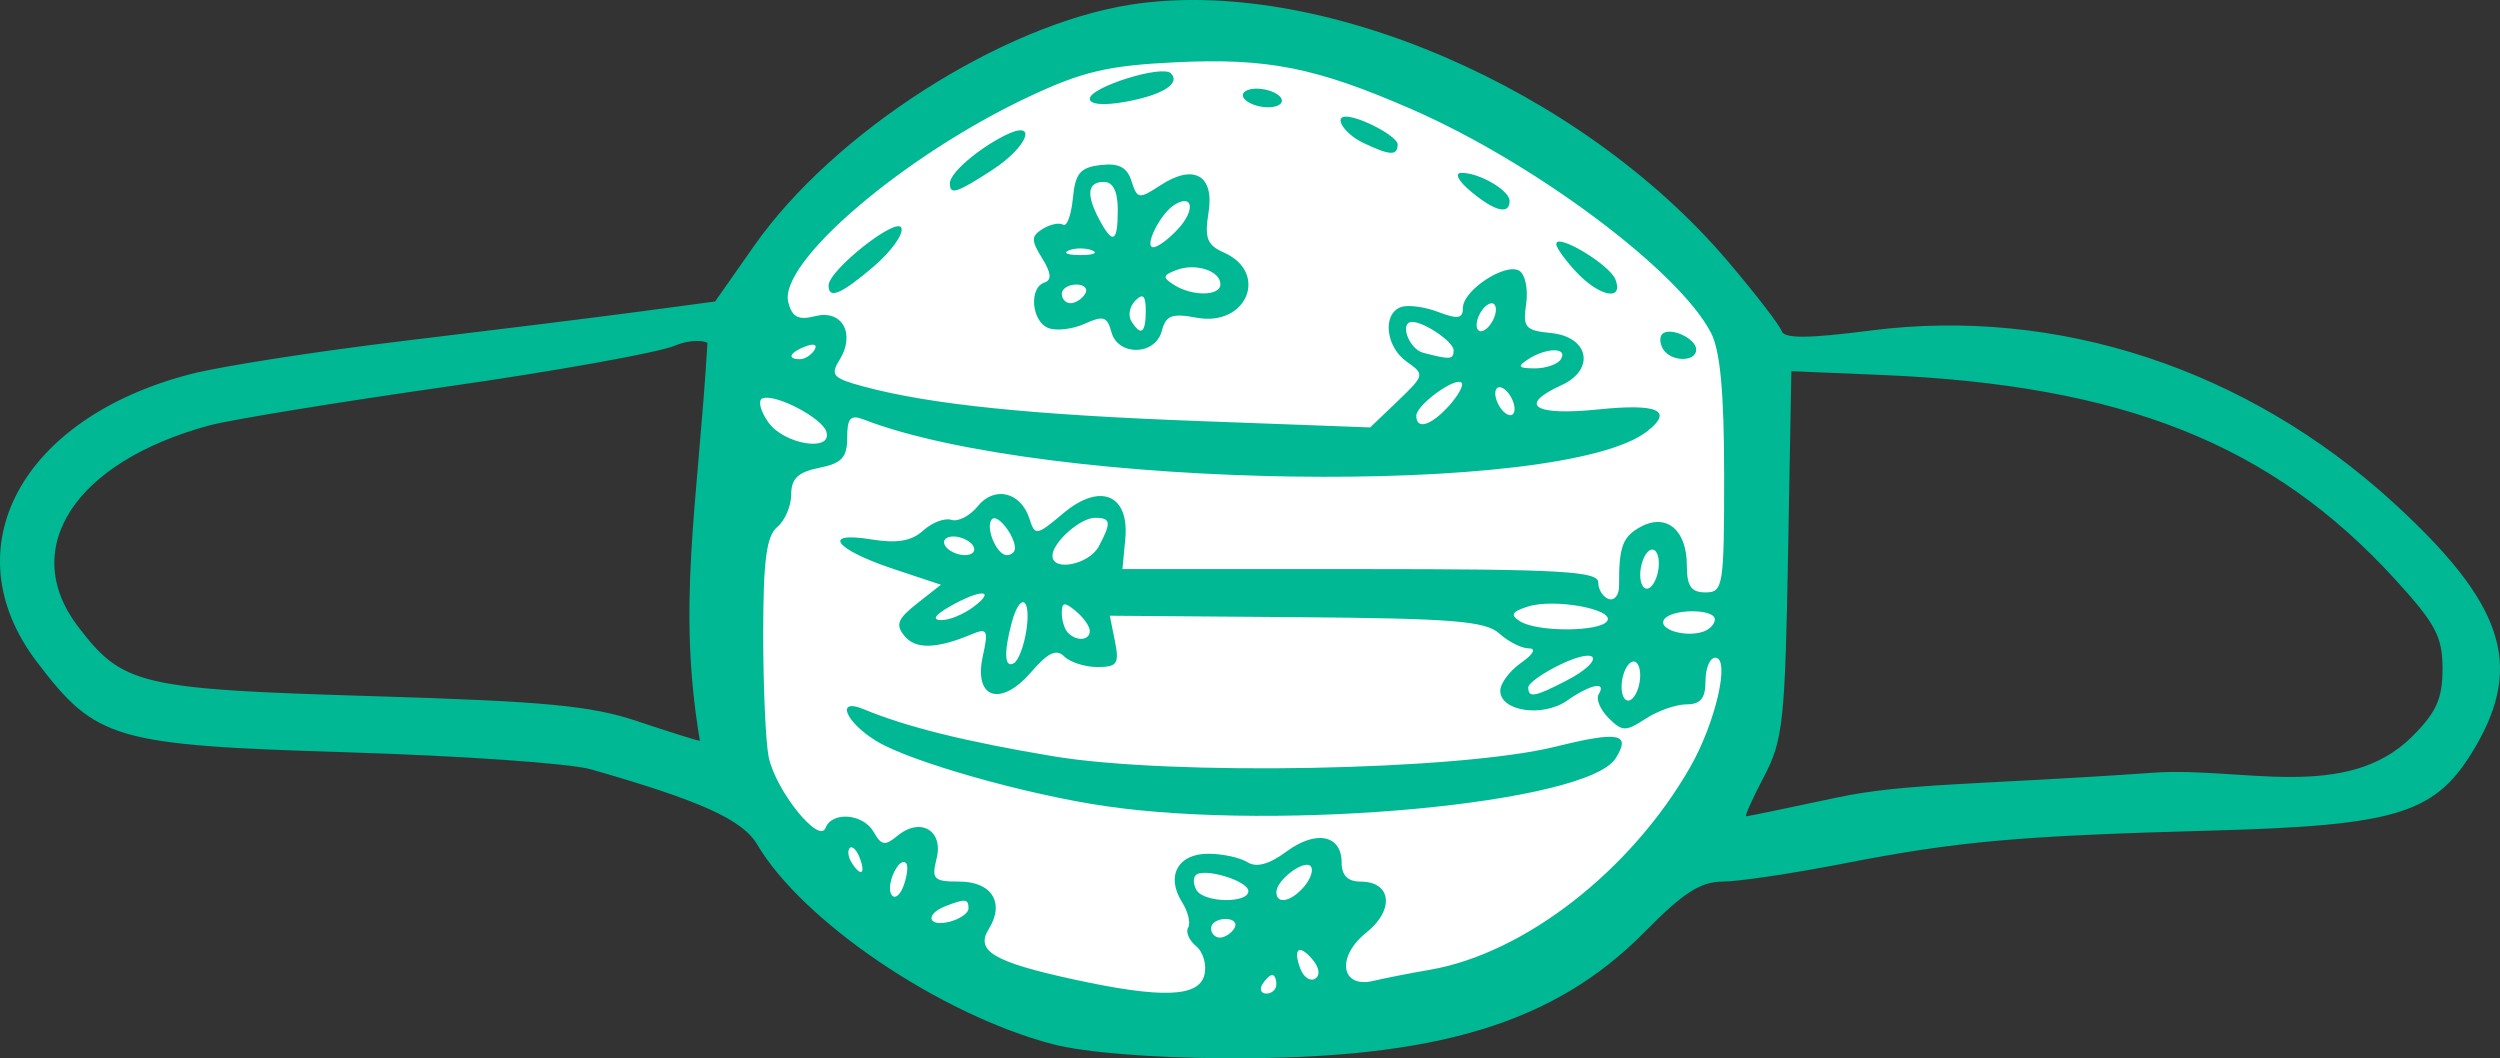 <?xml version="1.0" ?><svg height="83.173mm" viewBox="0 0 196.483 83.173" width="196.483mm" xmlns="http://www.w3.org/2000/svg">
    <rect x="0" y="0" width="196.483" height="83.173" fill="#333333" stroke="none"/>
    <path d="m 917.814,5559.381 c 3.803,-5.206 18.171,-18.534 33.69,-20.101 15.519,-1.567 40.138,16.351 42.95,22.377 2.812,6.025 1.875,29.452 0.308,34.212 -1.567,4.76 -10.404,22.776 -39.729,22.029 -29.325,-0.747 -36.502,-16.088 -38.443,-24.475 -1.942,-8.387 1.224,-34.042 1.224,-34.042 z" fill="#FFFFFF" transform="translate(57.347,-43.506) translate(-915.722,-5493.384)"/>
    <path d="m 941.091,5618.951 c -8.834,-2.331 -19.623,-9.627 -23.207,-15.693 -1.152,-1.951 -4.473,-3.45 -13.088,-5.91 -1.613,-0.461 -10.192,-1.06 -19.064,-1.331 -18.402,-0.564 -19.797,-0.969 -24.471,-7.124 -6.742,-8.878 -1.252,-19.144 12.088,-22.6 2.386,-0.618 9.943,-1.795 16.793,-2.615 6.85,-0.82 15.15,-1.851 18.445,-2.292 l 5.99,-0.801 3.076,-4.386 c 6.247,-8.906 19.426,-17.347 29.571,-18.941 14.771,-2.32 35.392,6.544 46.968,20.188 2.165,2.552 4.059,5.01 4.21,5.462 0.202,0.605 2.052,0.594 7.019,-0.044 14.654,-1.879 29.542,3.017 41.011,13.486 8.672,7.917 10.299,12.742 6.487,19.245 -3.068,5.235 -5.997,6.168 -20.637,6.57 -15.379,0.422 -20.014,0.838 -29.104,2.61 -3.962,0.772 -8.204,1.404 -9.428,1.404 -1.721,0 -3.104,0.893 -6.11,3.947 -7.089,7.203 -16.407,10.019 -32.88,9.936 -5.926,-0.029 -11.19,-0.458 -13.67,-1.112 z m 11.937,-5.412 c 0.208,-0.792 -0.081,-1.819 -0.64,-2.283 -0.559,-0.464 -0.843,-1.123 -0.633,-1.464 0.211,-0.341 0,-1.25 -0.49,-2.02 -1.275,-2.041 -0.308,-3.795 2.084,-3.782 1.122,0 2.506,0.306 3.075,0.667 0.695,0.44 1.703,0.162 3.063,-0.843 2.319,-1.715 4.333,-1.308 4.333,0.875 0,1.008 0.481,1.489 1.49,1.489 2.441,0 2.684,2.226 0.439,4.017 -2.365,1.886 -1.998,4.397 0.554,3.787 0.853,-0.204 2.87,-0.6 4.483,-0.88 7.428,-1.29 15.789,-7.808 20.431,-15.928 2,-3.498 3.166,-8.593 1.966,-8.593 -0.422,0 -0.766,0.825 -0.766,1.833 0,1.355 -0.389,1.833 -1.492,1.833 -0.821,0 -2.268,0.509 -3.217,1.13 -1.561,1.023 -1.837,1.017 -2.914,-0.06 -0.654,-0.654 -1.002,-1.492 -0.772,-1.863 0.65,-1.051 -0.639,-0.794 -2.48,0.495 -1.915,1.342 -5.256,0.849 -5.256,-0.775 0,-0.574 0.734,-1.558 1.63,-2.186 0.978,-0.685 1.221,-1.141 0.608,-1.141 -0.562,0 -1.604,-0.526 -2.314,-1.169 -1.082,-0.98 -3.672,-1.188 -15.951,-1.283 l -14.659,-0.114 0.404,2.016 c 0.351,1.756 0.174,2.017 -1.375,2.017 -0.978,0 -2.152,-0.374 -2.609,-0.831 -0.619,-0.619 -1.281,-0.307 -2.597,1.222 -2.398,2.788 -4.538,2.094 -3.807,-1.234 0.452,-2.057 0.358,-2.248 -0.858,-1.739 -2.773,1.16 -4.411,1.206 -5.287,0.15 -0.737,-0.888 -0.56,-1.351 0.978,-2.561 l 1.877,-1.477 -3.674,-1.22 c -4.659,-1.547 -5.777,-2.986 -1.823,-2.345 2.049,0.333 3.182,0.141 4.104,-0.694 0.701,-0.634 1.699,-1.012 2.219,-0.839 0.519,0.173 1.449,-0.308 2.065,-1.069 1.318,-1.628 3.398,-1.121 4.069,0.992 0.428,1.349 0.555,1.329 2.647,-0.432 2.914,-2.452 5.22,-1.488 4.881,2.043 l -0.224,2.335 h 18.697 c 15.641,0 18.697,0.171 18.697,1.039 4e-4,0.571 0.371,1.162 0.824,1.313 0.453,0.152 0.82,-0.316 0.816,-1.039 -0.021,-3.076 0.275,-3.871 1.707,-4.638 2.028,-1.086 3.619,0.254 3.619,3.048 0,1.621 0.34,2.11 1.466,2.11 1.389,0 1.466,-0.489 1.466,-9.202 0,-6.492 -0.305,-9.792 -1.036,-11.205 -2.523,-4.879 -13.876,-13.357 -23.527,-17.57 -7.516,-3.28 -11.306,-4.035 -18.536,-3.689 -5.299,0.253 -7.3,0.719 -11.461,2.666 -9.879,4.623 -19.806,13.093 -18.992,16.205 0.307,1.175 0.789,1.418 2.139,1.079 2.107,-0.529 3.161,1.407 1.882,3.456 -0.739,1.183 -0.512,1.432 1.901,2.08 5.258,1.414 13.101,2.22 26.409,2.715 l 13.403,0.498 2.164,-2.073 c 2.114,-2.025 2.13,-2.096 0.711,-3.091 -1.651,-1.157 -1.938,-3.727 -0.479,-4.287 0.535,-0.206 1.855,-0.038 2.933,0.371 1.566,0.595 1.959,0.531 1.959,-0.32 0,-1.381 3.353,-3.579 4.438,-2.908 0.46,0.284 0.699,1.451 0.531,2.593 -0.273,1.86 -0.071,2.099 1.946,2.296 3.001,0.293 3.515,2.875 0.818,4.104 -3.45,1.572 -2.157,2.419 2.899,1.901 4.689,-0.48 5.945,0.079 3.849,1.718 -6.656,5.204 -47.319,4.589 -61.591,-0.931 -1.023,-0.396 -1.283,-0.104 -1.283,1.433 0,1.558 -0.424,2.015 -2.2,2.37 -1.663,0.333 -2.2,0.843 -2.2,2.091 0,0.909 -0.495,2.062 -1.1,2.564 -0.847,0.703 -1.1,2.643 -1.1,8.431 0,4.135 0.193,8.466 0.427,9.625 0.529,2.614 3.956,6.9 4.469,5.591 0.523,-1.336 2.982,-1.121 3.796,0.332 0.586,1.048 0.885,1.094 1.86,0.285 1.789,-1.485 3.629,-0.424 3.077,1.773 -0.413,1.647 -0.239,1.826 1.778,1.826 2.566,0 3.603,1.677 2.314,3.741 -1.071,1.715 0.405,2.585 6.721,3.958 6.855,1.49 9.773,1.393 10.226,-0.34 z m -7.787,-13.296 c -6.258,-0.914 -15.312,-3.485 -17.97,-5.101 -2.455,-1.493 -3.251,-3.441 -1.028,-2.517 3.349,1.392 7.997,2.547 14.885,3.698 9.309,1.557 31.906,1.13 39.48,-0.746 5.011,-1.241 5.984,-1.053 4.745,0.912 -2.231,3.537 -26.228,5.783 -40.112,3.754 z m 43.847,-35.906 c -0.266,-0.43 -0.3,-0.966 -0.075,-1.19 0.603,-0.603 2.671,0.339 2.671,1.216 0,0.995 -1.978,0.976 -2.596,-0.025 z m -43.372,-1.369 c -0.313,-1.196 -0.638,-1.296 -2.084,-0.637 -0.942,0.43 -2.229,0.583 -2.86,0.341 -1.321,-0.507 -1.554,-3.161 -0.313,-3.575 0.592,-0.198 0.539,-0.752 -0.183,-1.917 -0.873,-1.407 -0.866,-1.733 0.048,-2.301 0.586,-0.364 1.307,-0.513 1.602,-0.33 0.296,0.183 0.641,-0.747 0.768,-2.065 0.191,-1.98 0.571,-2.436 2.184,-2.623 1.439,-0.166 2.079,0.168 2.429,1.27 0.447,1.408 0.58,1.427 2.257,0.329 2.643,-1.732 4.271,-0.802 3.79,2.162 -0.32,1.971 -0.104,2.535 1.185,3.103 3.607,1.588 1.829,5.875 -2.128,5.133 -1.935,-0.363 -2.407,-0.183 -2.728,1.044 -0.51,1.948 -3.461,1.997 -3.966,0.065 z m 2.708,-1.662 c 0,-1.185 -0.217,-1.396 -0.816,-0.797 -0.449,0.449 -0.594,1.175 -0.323,1.613 0.758,1.227 1.139,0.954 1.139,-0.816 z m -4.766,-1.32 c 0.249,-0.403 -0.06,-0.733 -0.69,-0.733 -0.629,0 -1.143,0.33 -1.143,0.733 0,0.403 0.31,0.733 0.69,0.733 0.379,0 0.894,-0.33 1.143,-0.733 z m 10.632,-0.756 c 0,-1.062 -1.958,-1.693 -3.462,-1.116 -1.082,0.415 -1.108,0.582 -0.183,1.167 1.451,0.917 3.646,0.887 3.646,-0.052 z m -10.082,-2.662 c -0.504,-0.204 -1.329,-0.204 -1.833,0 -0.504,0.204 -0.092,0.37 0.916,0.37 1.008,0 1.421,-0.166 0.917,-0.37 z m 6.786,-1.719 c 1.342,-1.483 1.125,-2.753 -0.318,-1.861 -1.112,0.687 -2.428,3.332 -1.659,3.332 0.355,0 1.244,-0.662 1.976,-1.471 z m -4.77,-1.462 c 0,-1.466 -0.367,-2.2 -1.1,-2.2 -1.287,0 -1.401,0.999 -0.341,2.981 1.06,1.98 1.441,1.773 1.441,-0.782 z m -22.73,5.942 c 0,-1.21 5.409,-5.479 5.728,-4.521 0.164,0.496 -0.808,1.851 -2.164,3.01 -2.572,2.2 -3.564,2.62 -3.564,1.511 z m 58.786,-1.04 c -0.877,-0.933 -1.594,-1.932 -1.594,-2.218 0,-0.908 4.202,1.61 4.654,2.788 0.658,1.716 -1.245,1.361 -3.06,-0.57 z m -8.296,-6.344 c -0.99,-0.825 -1.318,-1.452 -0.766,-1.466 1.381,-0.035 3.801,1.367 3.801,2.201 0,1.113 -1.152,0.834 -3.035,-0.735 z m -40.959,-0.644 c 0,-0.782 2.064,-2.598 4.216,-3.712 2.766,-1.431 2.009,0.787 -0.915,2.681 -2.784,1.803 -3.301,1.964 -3.301,1.03 z m 32.446,-3.208 c -1.415,-0.683 -2.301,-2.038 -1.331,-2.038 1.157,0 4.08,1.563 4.08,2.182 0,0.92 -0.609,0.889 -2.75,-0.143 z m -21.447,-3.442 c 0,-0.906 5.682,-2.69 6.372,-2.001 0.805,0.805 -0.678,1.726 -3.622,2.249 -1.678,0.298 -2.749,0.202 -2.749,-0.248 z m 12.098,-0.062 c -0.249,-0.403 0.206,-0.733 1.013,-0.733 0.806,0 1.67,0.33 1.92,0.733 0.249,0.403 -0.208,0.733 -1.013,0.733 -0.806,0 -1.67,-0.33 -1.92,-0.733 z m 2.566,69.657 c 0,-0.403 -0.145,-0.733 -0.323,-0.733 -0.179,0 -0.527,0.33 -0.776,0.733 -0.249,0.403 -0.104,0.733 0.323,0.733 0.427,0 0.776,-0.33 0.776,-0.733 z m 2.864,-1.916 c -1.073,-1.293 -1.593,-0.914 -0.972,0.707 0.253,0.66 0.772,1.008 1.153,0.773 0.413,-0.255 0.339,-0.852 -0.181,-1.48 z m -6.164,-2.483 c 0.249,-0.403 -0.062,-0.733 -0.69,-0.733 -0.629,0 -1.143,0.33 -1.143,0.733 0,0.403 0.311,0.733 0.69,0.733 0.38,0 0.894,-0.33 1.143,-0.733 z m -20.897,-1.552 c 0,-0.766 -0.234,-0.793 -1.773,-0.202 -1.683,0.646 -1.425,1.687 0.307,1.234 0.806,-0.211 1.466,-0.675 1.466,-1.031 z m -4.898,-3.559 c -0.543,-0.596 -1.627,1.705 -1.159,2.461 0.244,0.396 0.676,0.081 0.959,-0.698 0.283,-0.78 0.373,-1.573 0.2,-1.763 z m 26.895,2.192 c 0,-0.813 -3.516,-1.875 -4.14,-1.251 -0.223,0.223 -0.189,0.758 0.077,1.188 0.607,0.982 4.063,1.035 4.063,0.062 z m 4.414,-0.398 c 0.51,-0.615 0.724,-1.322 0.474,-1.571 -0.532,-0.532 -2.688,1.108 -2.688,2.045 0,1.01 1.195,0.754 2.214,-0.474 z m -34.957,-2.214 c -0.239,-0.622 -0.591,-0.974 -0.784,-0.782 -0.191,0.191 -0.131,0.702 0.133,1.131 0.723,1.17 1.146,0.943 0.65,-0.349 z m 76.808,-4.745 c 5.311,-1.138 11.047,-0.985 24.858,-1.95 6.921,-0.483 15.163,2.321 20.347,-2.849 1.899,-1.894 2.383,-2.975 2.383,-5.324 0,-2.52 -0.541,-3.539 -3.731,-7.029 -9.724,-10.64 -21.359,-15.268 -40.372,-16.06 l -7.074,-0.295 -0.259,14.375 c -0.237,13.174 -0.395,14.636 -1.896,17.492 -0.901,1.714 -1.528,3.116 -1.394,3.116 0.133,0 3.346,-0.665 7.137,-1.477 z m -88.775,-35.73 c -0.133,-0.133 -1.221,-0.343 -2.548,0.212 -1.327,0.554 -9.42,2.008 -17.985,3.231 -8.565,1.223 -16.937,2.59 -18.605,3.039 -10.574,2.847 -15.025,9.658 -10.334,15.809 3.516,4.609 4.827,4.92 23.059,5.468 13.683,0.411 17.248,0.747 20.897,1.972 2.42,0.812 4.634,1.507 4.921,1.544 -1.817,-10.71 -0.178,-18.462 0.594,-31.274 z m 73.306,26.122 c 0,-0.807 -0.33,-1.263 -0.733,-1.014 -0.403,0.249 -0.733,1.113 -0.733,1.92 0,0.807 0.33,1.263 0.733,1.013 0.404,-0.249 0.733,-1.113 0.733,-1.919 z m -5.829,0.434 c 3.068,-1.586 2.698,-2.779 -0.403,-1.3 -1.411,0.673 -2.566,1.492 -2.566,1.821 0,0.842 0.504,0.754 2.969,-0.521 z m -42.409,-4.005 c 0.377,-2.565 -0.507,-2.991 -1.159,-0.559 -0.636,2.372 -0.561,3.631 0.187,3.169 0.357,-0.221 0.795,-1.395 0.973,-2.61 z m 4.978,0.081 c 0,-0.354 -0.495,-1.054 -1.1,-1.556 -0.892,-0.74 -1.1,-0.711 -1.1,0.154 0,0.587 0.22,1.287 0.489,1.556 0.696,0.696 1.711,0.605 1.711,-0.154 z m 49.126,-0.901 c 0,-0.866 -3.461,-0.846 -3.998,0.022 -0.471,0.762 1.675,1.417 3.082,0.942 0.504,-0.17 0.916,-0.604 0.916,-0.965 z m -8.455,0.117 c 0.572,-0.925 -4.178,-1.782 -6.243,-1.127 -1.27,0.403 -1.405,0.657 -0.614,1.158 1.362,0.863 6.318,0.839 6.856,-0.031 z m -49.794,-1.114 c 1.823,-1.379 0.523,-1.395 -1.876,-0.022 -1.175,0.672 -1.423,1.057 -0.69,1.074 0.628,0.021 1.783,-0.459 2.566,-1.051 z m 53.849,-3.409 c 0,-0.806 -0.33,-1.262 -0.733,-1.013 -0.403,0.249 -0.733,1.113 -0.733,1.92 0,0.806 0.33,1.262 0.733,1.013 0.403,-0.249 0.733,-1.113 0.733,-1.92 z m -44.02,-1.332 c 1.006,-1.88 0.959,-2.248 -0.288,-2.248 -1.174,0 -3.352,1.939 -3.352,2.985 0,1.271 2.877,0.688 3.64,-0.737 z m -9.873,-0.048 c -0.249,-0.403 -0.948,-0.733 -1.553,-0.733 -0.605,0 -0.896,0.33 -0.647,0.733 0.249,0.403 0.948,0.733 1.553,0.733 0.605,0 0.896,-0.33 0.647,-0.733 z m 3.288,0.183 c -0.021,-1.003 -1.369,-2.714 -1.799,-2.283 -0.578,0.578 0.343,2.833 1.156,2.833 0.36,0 0.65,-0.248 0.643,-0.55 z m -14.83,-9.165 c -0.351,-1.076 -3.952,-2.962 -4.994,-2.615 -0.4,0.133 -0.208,0.97 0.434,1.885 1.232,1.759 5.096,2.377 4.559,0.73 z m 48.94,-2.021 c 0.732,-0.809 1.176,-1.626 0.986,-1.816 -0.485,-0.485 -3.556,1.756 -3.556,2.595 0,1.137 1.152,0.788 2.57,-0.779 z m 5.027,-0.362 c -0.232,-0.605 -0.706,-1.1 -1.054,-1.1 -0.347,0 -0.442,0.495 -0.21,1.1 0.232,0.605 0.706,1.1 1.054,1.1 0.348,0 0.442,-0.495 0.21,-1.1 z m 3.768,-3.3 c 0.577,-0.934 -1.122,-0.934 -2.566,0 -0.894,0.578 -0.799,0.713 0.507,0.722 0.883,0 1.81,-0.319 2.06,-0.722 z m -58.664,-0.725 c 0.257,-0.415 -0.038,-0.539 -0.69,-0.288 -1.27,0.487 -1.503,1.013 -0.448,1.013 0.38,0 0.891,-0.326 1.138,-0.725 z m 50.232,0.021 c 0,-0.653 -2.297,-2.225 -3.251,-2.225 -1.036,0 -0.275,2.128 0.868,2.427 2.129,0.556 2.383,0.535 2.383,-0.202 z m 3.198,-2.592 c 0.232,-0.605 0.137,-1.1 -0.21,-1.1 -0.347,0 -0.822,0.495 -1.054,1.1 -0.232,0.605 -0.137,1.1 0.21,1.1 0.347,0 0.822,-0.495 1.054,-1.1 z" fill="#00B894" transform="translate(57.347,-43.506) translate(-915.722,-5493.384)"/>
</svg>